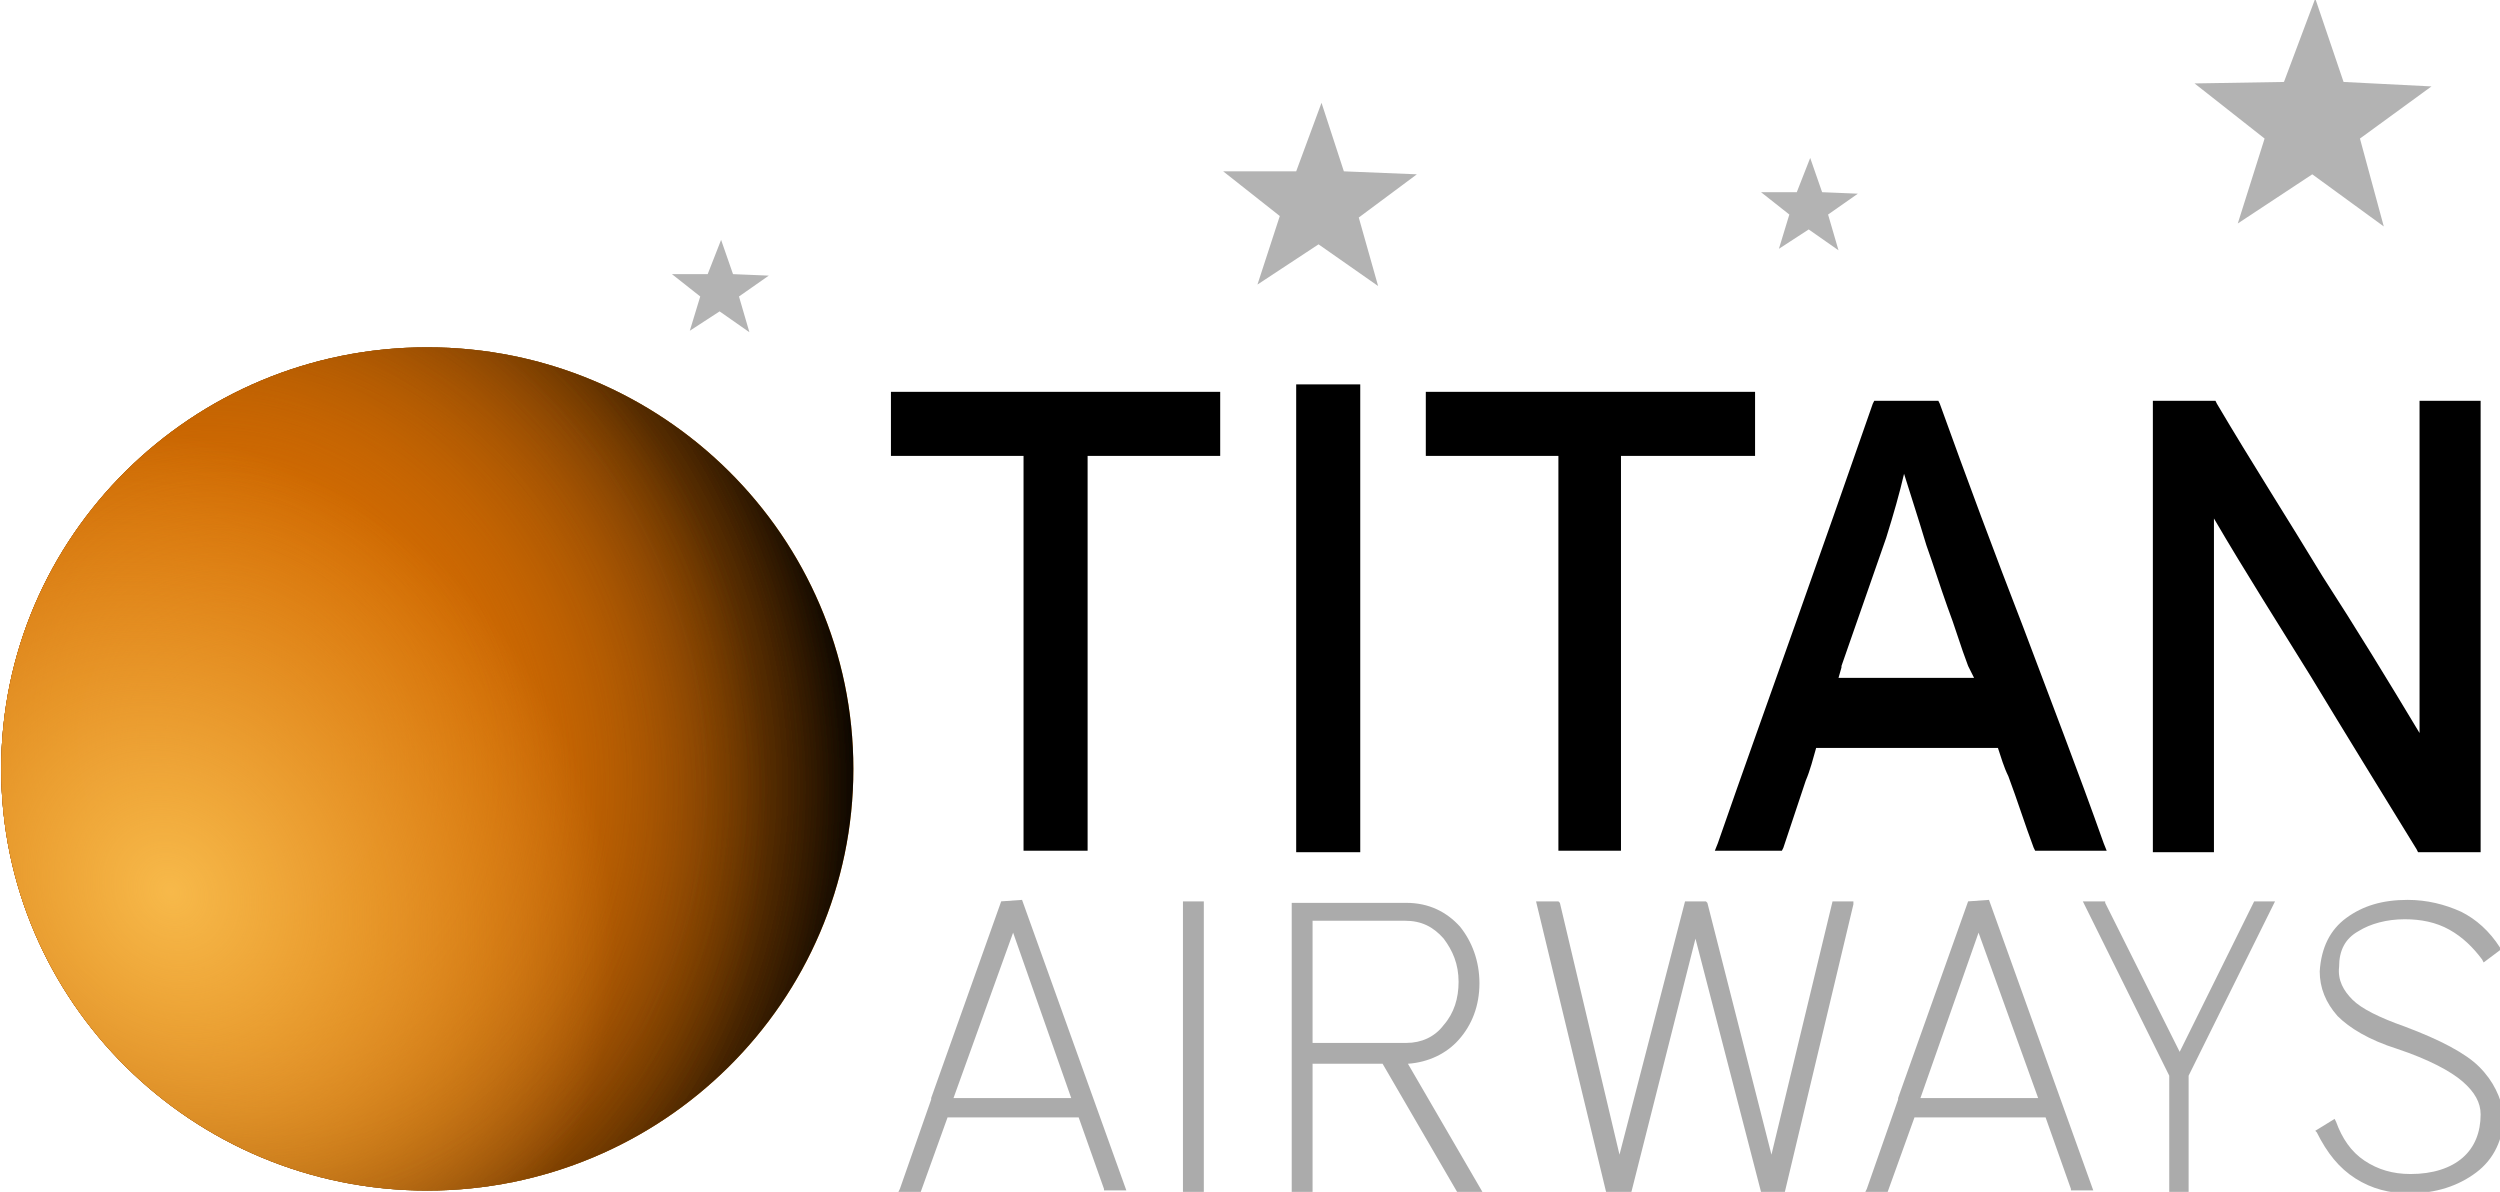 <?xml version="1.0" encoding="utf-8"?>
<!-- Generator: Adobe Illustrator 25.4.1, SVG Export Plug-In . SVG Version: 6.00 Build 0)  -->
<svg version="1.1" id="Layer_1" xmlns="http://www.w3.org/2000/svg" xmlns:xlink="http://www.w3.org/1999/xlink" x="0px" y="0px"
	 viewBox="0 0 167.8 80" style="enable-background:new 0 0 167.8 80;" xml:space="preserve">
<style type="text/css">
	.aba8401b{fill:#B3B3B3;}
	.c52ff5f7{fill:#ABABAB;}
	.xc2a0569{fill:#EF9827;}
	.f30c749f{fill:url(#path3783_00000158005448529236128610000016119830216565984907_);}
	.b89743aa{fill:url(#path3813_00000079456828191489910020000010561900512649069983_);}
	.p97ab575{fill:url(#path3815_00000024721213497671865380000002674747670497735325_);}
	.bdfd35c5{fill:url(#path3817_00000070813096293173273930000002588074270201126290_);}
	.j6d4963b{fill:url(#path3821_00000150097146496316361260000004806999456924245411_);}
</style>
<g>
	<g id="flowRoot3812-1">
	</g>
	<g id="flowRoot3820-6">
	</g>
	<g id="g3168">
	</g>
	<path id="path3854" class="aba8401b" d="M92.5,19.2l-4-2.8l-4.1,2.7l1.5-4.6l-3.8-3l4.9,0l1.7-4.6l1.5,4.6l4.9,0.2l-3.9,2.9L92.5,19.2z"
		/>
	<path id="path3856" class="aba8401b" d="M50.3,22.3l-2-1.4l-2,1.3l0.7-2.3l-1.9-1.5l2.4,0l0.9-2.3l0.8,2.3l2.4,0.1l-2,1.4L50.3,22.3z"/>
	<path id="path3858" class="aba8401b" d="M123.4,16.8l-2-1.4l-2,1.3l0.7-2.3l-1.9-1.5l2.4,0l0.9-2.3l0.8,2.3l2.4,0.1l-2,1.4L123.4,16.8z"
		/>
	<path id="path3860" class="aba8401b" d="M160,15.2l-4.8-3.5l-5,3.3l1.8-5.7l-4.7-3.7l6-0.1l2.1-5.6l1.9,5.6l5.9,0.3l-4.8,3.5L160,15.2z"
		/>
	<g>
		<polygon points="59.8,30.6 68.7,30.6 68.7,57.1 73,57.1 73,30.6 81.9,30.6 81.9,26.3 59.8,26.3 		"/>
		<rect x="87" y="25.8" width="4.3" height="31.4"/>
		<polygon points="117.8,26.3 95.7,26.3 95.7,30.6 104.6,30.6 104.6,57.1 108.8,57.1 108.8,30.6 117.8,30.6 		"/>
		<path d="M135.8,42.1c-1.9-4.9-3.8-10-5.6-15l-0.1-0.2h-4.3l-0.1,0.2c-1.7,4.9-3.5,10-5.2,14.8c-1.7,4.8-3.5,9.8-5.2,14.7l-0.2,0.5
			h4.5l0.1-0.2c0.5-1.5,1-3,1.5-4.5c0.3-0.7,0.5-1.5,0.7-2.2h12.2c0.2,0.6,0.4,1.3,0.7,1.9c0.6,1.6,1.1,3.2,1.7,4.8l0.1,0.2h4.8
			l-0.2-0.5C139.5,51.8,137.6,46.9,135.8,42.1z M132.5,45.5h-9.1l0.2-0.7l0-0.1c0.5-1.4,1-2.9,1.5-4.3c0.5-1.4,1-2.9,1.5-4.3
			c0.5-1.6,0.9-3,1.2-4.3c0.4,1.3,0.9,2.8,1.5,4.8c0.5,1.4,0.9,2.7,1.4,4.1c0.5,1.3,0.9,2.7,1.4,4L132.5,45.5z"/>
		<path d="M162.4,26.9v22.3c-2.1-3.5-4.3-7.1-6.5-10.5c-2.3-3.8-4.8-7.7-7.1-11.6l-0.1-0.2h-4.2v30.3h4.1V34.8
			c2.1,3.6,4.4,7.2,6.5,10.6c2.3,3.8,4.7,7.7,7.1,11.6l0.1,0.2h4.2V26.9H162.4z"/>
	</g>
	<g>
		<polygon class="c52ff5f7" points="118.9,77.5 114.6,60.6 114.5,60.5 113.1,60.5 108.7,77.5 104.7,60.6 104.6,60.5 103.1,60.5 107.8,80 
			109.5,80 113.8,63 118.2,80 119.8,80 124.4,60.7 124.4,60.5 123,60.5 		"/>
		<polygon class="c52ff5f7" points="146.3,70.6 141.3,60.6 141.3,60.5 139.8,60.5 145.6,72.2 145.6,80 146.9,80 146.9,72.2 152.7,60.5 
			151.3,60.5 		"/>
		<rect x="79.4" y="60.5" class="c52ff5f7" width="1.4" height="19.5"/>
		<path class="c52ff5f7" d="M132.1,60.5L132.1,60.5L132.1,60.5l-4.7,13.2h0v0.1l-2.1,6l-0.1,0.2l1.5,0l1.8-5h8.8l1.7,4.8l0,0.1l1.5,0
			l-7-19.5L132.1,60.5z M136.8,73.7h-7.9l3.9-11.1L136.8,73.7z"/>
		<path class="c52ff5f7" d="M166.4,71.6c-0.9-0.9-2.6-1.8-5-2.7c-1.7-0.6-2.9-1.2-3.5-1.8c-0.6-0.6-1-1.3-0.9-2.2c0-1.1,0.4-1.9,1.3-2.4
			c0.8-0.5,1.9-0.8,3.1-0.8c0,0,0,0,0,0c1.1,0,2.1,0.2,3,0.7c0.9,0.5,1.6,1.2,2.2,2l0.1,0.2l1.2-0.9l-0.1-0.1
			c-0.7-1.1-1.6-1.9-2.6-2.4c-1.1-0.5-2.3-0.8-3.6-0.8h0c0,0,0,0,0,0c-1.7,0-3,0.4-4.1,1.2c-1.1,0.8-1.7,2-1.8,3.6
			c0,1.1,0.4,2.1,1.2,3c0.8,0.8,2.1,1.6,4,2.2c2.1,0.7,3.6,1.5,4.4,2.2c0.8,0.7,1.2,1.4,1.2,2.2c0,1.2-0.4,2.2-1.2,2.9
			c-0.8,0.7-2,1.1-3.5,1.1c-1.2,0-2.2-0.3-3.1-0.9c-0.9-0.6-1.5-1.5-1.9-2.6l-0.1-0.2l-1.3,0.8l0.1,0.1c0.7,1.4,1.5,2.4,2.6,3.1
			c1.1,0.7,2.3,1,3.6,1c0,0,0,0,0,0c1.8,0,3.3-0.5,4.5-1.4c1.2-0.9,1.8-2.2,1.9-3.9C167.8,73.6,167.4,72.6,166.4,71.6z"/>
		<path class="c52ff5f7" d="M97.9,69.8c0.9-1,1.4-2.3,1.4-3.8c0-1.5-0.5-2.8-1.3-3.8c-0.9-1-2.1-1.6-3.6-1.6l-6.3,0v0h-1.4V80h1.4v-8.6
			l4.7,0l5,8.6l1.7,0l-5-8.6C95.9,71.3,97.1,70.7,97.9,69.8z M93.7,70L93.7,70l-5.6,0v-8.2h6.2c1.1,0,1.9,0.4,2.6,1.2
			c0.6,0.8,1,1.7,1,2.9c0,1.1-0.3,2.1-1,2.9c-0.6,0.8-1.5,1.2-2.5,1.2L93.7,70L93.7,70z"/>
		<path class="c52ff5f7" d="M67.2,60.5L67.2,60.5L67.2,60.5l-4.7,13.2h0v0.1l-2.1,6L60.3,80l1.5,0l1.8-5h8.8l1.7,4.8l0,0.1l1.5,0l-7-19.5
			L67.2,60.5z M71.9,73.7H64L68,62.6L71.9,73.7z"/>
	</g>
	<g id="g3835" transform="translate(111.378,0.411)">
		<path id="path2995" class="xc2a0569" d="M-54.1,51.2c0,15.6-12.8,28.3-28.6,28.3s-28.6-12.7-28.6-28.3s12.8-28.3,28.6-28.3
			S-54.1,35.6-54.1,51.2z"/>
		<path id="path3773" d="M-54.1,51.2c0,15.6-12.8,28.3-28.6,28.3s-28.6-12.7-28.6-28.3s12.8-28.3,28.6-28.3S-54.1,35.6-54.1,51.2z"
			/>
		
			<radialGradient id="path3783_00000064335601516177736090000008420423478779310271_" cx="-12.985" cy="-52.999" r="22.882" gradientTransform="matrix(0.72 1.855 1.704 -0.661 4.099 39.155)" gradientUnits="userSpaceOnUse">
			<stop  offset="0" style="stop-color:#D66D02"/>
			<stop  offset="1" style="stop-color:#D66D02;stop-opacity:0"/>
		</radialGradient>
		<path id="path3783" style="fill:url(#path3783_00000064335601516177736090000008420423478779310271_);" d="M-54.1,51.2
			c0,15.6-12.8,28.3-28.6,28.3s-28.6-12.7-28.6-28.3s12.8-28.3,28.6-28.3S-54.1,35.6-54.1,51.2z"/>
		
			<radialGradient id="path3813_00000132767482845801329710000002188841875086698372_" cx="-12.985" cy="-52.999" r="22.882" gradientTransform="matrix(0.72 1.855 1.704 -0.661 4.099 39.155)" gradientUnits="userSpaceOnUse">
			<stop  offset="0" style="stop-color:#D66D02"/>
			<stop  offset="1" style="stop-color:#D66D02;stop-opacity:0"/>
		</radialGradient>
		<path id="path3813" style="fill:url(#path3813_00000132767482845801329710000002188841875086698372_);" d="M-54.1,51.2
			c0,15.6-12.8,28.3-28.6,28.3s-28.6-12.7-28.6-28.3s12.8-28.3,28.6-28.3S-54.1,35.6-54.1,51.2z"/>
		
			<radialGradient id="path3815_00000059270467237957640090000012364889452132657842_" cx="-12.985" cy="-52.999" r="22.882" gradientTransform="matrix(0.72 1.855 1.704 -0.661 4.099 39.155)" gradientUnits="userSpaceOnUse">
			<stop  offset="0" style="stop-color:#D66D02"/>
			<stop  offset="1" style="stop-color:#D66D02;stop-opacity:0"/>
		</radialGradient>
		<path id="path3815" style="fill:url(#path3815_00000059270467237957640090000012364889452132657842_);" d="M-54.1,51.2
			c0,15.6-12.8,28.3-28.6,28.3s-28.6-12.7-28.6-28.3s12.8-28.3,28.6-28.3S-54.1,35.6-54.1,51.2z"/>
		
			<radialGradient id="path3817_00000031901046348188452700000002241992470245204634_" cx="-16.601" cy="-62.665" r="22.882" gradientTransform="matrix(0.649 1.668 1.419 -0.552 4.154 43.222)" gradientUnits="userSpaceOnUse">
			<stop  offset="0" style="stop-color:#D66D02"/>
			<stop  offset="1" style="stop-color:#D66D02;stop-opacity:0"/>
		</radialGradient>
		<path id="path3817" style="fill:url(#path3817_00000031901046348188452700000002241992470245204634_);" d="M-54.1,51.2
			c0,15.6-12.8,28.3-28.6,28.3s-28.6-12.7-28.6-28.3s12.8-28.3,28.6-28.3S-54.1,35.6-54.1,51.2z"/>
		
			<radialGradient id="path3821_00000023271624300133894920000016331775520939988158_" cx="-50.549" cy="-66.695" r="22.882" gradientTransform="matrix(0.837 1.145 0.998 -0.729 8.968 68.704)" gradientUnits="userSpaceOnUse">
			<stop  offset="0" style="stop-color:#F7B94A"/>
			<stop  offset="1" style="stop-color:#F7B94A;stop-opacity:0"/>
		</radialGradient>
		<path id="path3821" style="fill:url(#path3821_00000023271624300133894920000016331775520939988158_);" d="M-54.1,51.2
			c0,15.6-12.8,28.3-28.6,28.3s-28.6-12.7-28.6-28.3s12.8-28.3,28.6-28.3S-54.1,35.6-54.1,51.2z"/>
	</g>
</g>
</svg>

